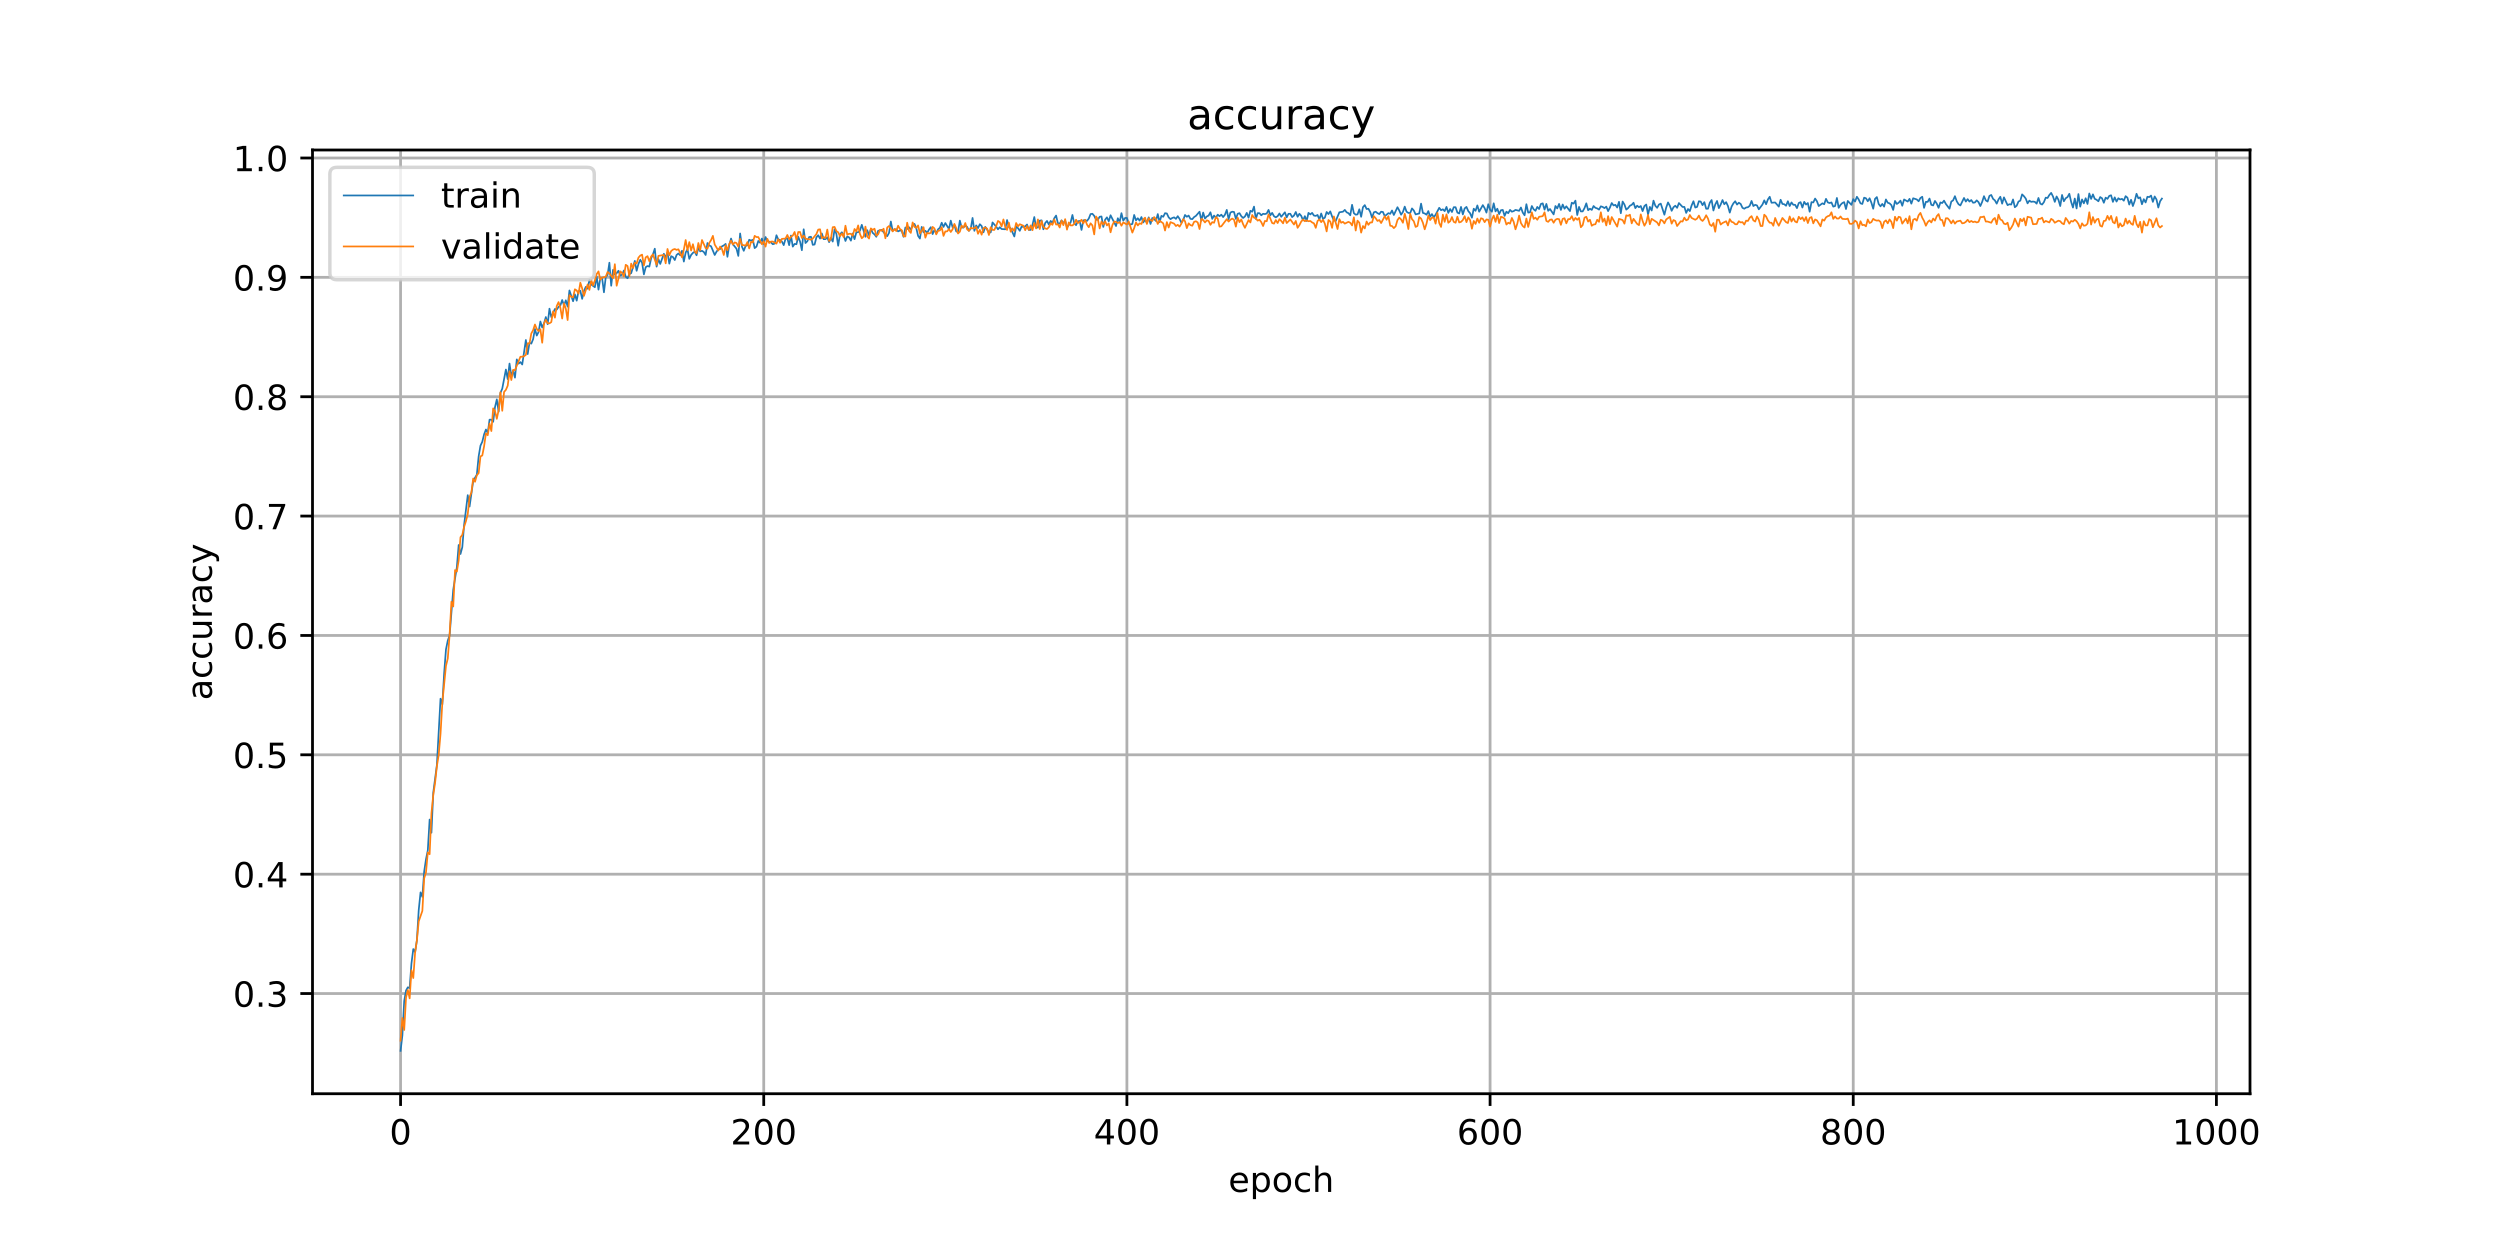 <?xml version="1.0" encoding="utf-8" standalone="no"?>
<!DOCTYPE svg PUBLIC "-//W3C//DTD SVG 1.1//EN"
  "http://www.w3.org/Graphics/SVG/1.1/DTD/svg11.dtd">
<!-- Created with matplotlib (https://matplotlib.org/) -->
<svg height="360pt" version="1.1" viewBox="0 0 720 360" width="720pt" xmlns="http://www.w3.org/2000/svg" xmlns:xlink="http://www.w3.org/1999/xlink">
 <defs>
  <style type="text/css">
*{stroke-linecap:butt;stroke-linejoin:round;}
  </style>
 </defs>
 <g id="figure_1">
  <g id="patch_1">
   <path d="M 0 360 
L 720 360 
L 720 0 
L 0 0 
z
" style="fill:#ffffff;"/>
  </g>
  <g id="axes_1">
   <g id="patch_2">
    <path d="M 90 315 
L 648 315 
L 648 43.2 
L 90 43.2 
z
" style="fill:#ffffff;"/>
   </g>
   <g id="matplotlib.axis_1">
    <g id="xtick_1">
     <g id="line2d_1">
      <path clip-path="url(#pfe21a93f1f)" d="M 115.364 315 
L 115.364 43.2 
" style="fill:none;stroke:#b0b0b0;stroke-linecap:square;stroke-width:0.8;"/>
     </g>
     <g id="line2d_2">
      <defs>
       <path d="M 0 0 
L 0 3.5 
" id="ma45d1a2132" style="stroke:#000000;stroke-width:0.8;"/>
      </defs>
      <g>
       <use style="stroke:#000000;stroke-width:0.8;" x="115.364" xlink:href="#ma45d1a2132" y="315"/>
      </g>
     </g>
     <g id="text_1">
      <!-- 0 -->
      <defs>
       <path d="M 31.781 66.406 
Q 24.172 66.406 20.328 58.906 
Q 16.5 51.422 16.5 36.375 
Q 16.5 21.391 20.328 13.891 
Q 24.172 6.391 31.781 6.391 
Q 39.453 6.391 43.281 13.891 
Q 47.125 21.391 47.125 36.375 
Q 47.125 51.422 43.281 58.906 
Q 39.453 66.406 31.781 66.406 
z
M 31.781 74.219 
Q 44.047 74.219 50.516 64.516 
Q 56.984 54.828 56.984 36.375 
Q 56.984 17.969 50.516 8.266 
Q 44.047 -1.422 31.781 -1.422 
Q 19.531 -1.422 13.062 8.266 
Q 6.594 17.969 6.594 36.375 
Q 6.594 54.828 13.062 64.516 
Q 19.531 74.219 31.781 74.219 
z
" id="DejaVuSans-48"/>
      </defs>
      <g transform="translate(112.182 329.598)scale(0.1 -0.1)">
       <use xlink:href="#DejaVuSans-48"/>
      </g>
     </g>
    </g>
    <g id="xtick_2">
     <g id="line2d_3">
      <path clip-path="url(#pfe21a93f1f)" d="M 219.956 315 
L 219.956 43.2 
" style="fill:none;stroke:#b0b0b0;stroke-linecap:square;stroke-width:0.8;"/>
     </g>
     <g id="line2d_4">
      <g>
       <use style="stroke:#000000;stroke-width:0.8;" x="219.956" xlink:href="#ma45d1a2132" y="315"/>
      </g>
     </g>
     <g id="text_2">
      <!-- 200 -->
      <defs>
       <path d="M 19.188 8.297 
L 53.609 8.297 
L 53.609 0 
L 7.328 0 
L 7.328 8.297 
Q 12.938 14.109 22.625 23.891 
Q 32.328 33.688 34.812 36.531 
Q 39.547 41.844 41.422 45.531 
Q 43.312 49.219 43.312 52.781 
Q 43.312 58.594 39.234 62.25 
Q 35.156 65.922 28.609 65.922 
Q 23.969 65.922 18.812 64.312 
Q 13.672 62.703 7.812 59.422 
L 7.812 69.391 
Q 13.766 71.781 18.938 73 
Q 24.125 74.219 28.422 74.219 
Q 39.75 74.219 46.484 68.547 
Q 53.219 62.891 53.219 53.422 
Q 53.219 48.922 51.531 44.891 
Q 49.859 40.875 45.406 35.406 
Q 44.188 33.984 37.641 27.219 
Q 31.109 20.453 19.188 8.297 
z
" id="DejaVuSans-50"/>
      </defs>
      <g transform="translate(210.412 329.598)scale(0.1 -0.1)">
       <use xlink:href="#DejaVuSans-50"/>
       <use x="63.623" xlink:href="#DejaVuSans-48"/>
       <use x="127.246" xlink:href="#DejaVuSans-48"/>
      </g>
     </g>
    </g>
    <g id="xtick_3">
     <g id="line2d_5">
      <path clip-path="url(#pfe21a93f1f)" d="M 324.548 315 
L 324.548 43.2 
" style="fill:none;stroke:#b0b0b0;stroke-linecap:square;stroke-width:0.8;"/>
     </g>
     <g id="line2d_6">
      <g>
       <use style="stroke:#000000;stroke-width:0.8;" x="324.548" xlink:href="#ma45d1a2132" y="315"/>
      </g>
     </g>
     <g id="text_3">
      <!-- 400 -->
      <defs>
       <path d="M 37.797 64.312 
L 12.891 25.391 
L 37.797 25.391 
z
M 35.203 72.906 
L 47.609 72.906 
L 47.609 25.391 
L 58.016 25.391 
L 58.016 17.188 
L 47.609 17.188 
L 47.609 0 
L 37.797 0 
L 37.797 17.188 
L 4.891 17.188 
L 4.891 26.703 
z
" id="DejaVuSans-52"/>
      </defs>
      <g transform="translate(315.005 329.598)scale(0.1 -0.1)">
       <use xlink:href="#DejaVuSans-52"/>
       <use x="63.623" xlink:href="#DejaVuSans-48"/>
       <use x="127.246" xlink:href="#DejaVuSans-48"/>
      </g>
     </g>
    </g>
    <g id="xtick_4">
     <g id="line2d_7">
      <path clip-path="url(#pfe21a93f1f)" d="M 429.141 315 
L 429.141 43.2 
" style="fill:none;stroke:#b0b0b0;stroke-linecap:square;stroke-width:0.8;"/>
     </g>
     <g id="line2d_8">
      <g>
       <use style="stroke:#000000;stroke-width:0.8;" x="429.141" xlink:href="#ma45d1a2132" y="315"/>
      </g>
     </g>
     <g id="text_4">
      <!-- 600 -->
      <defs>
       <path d="M 33.016 40.375 
Q 26.375 40.375 22.484 35.828 
Q 18.609 31.297 18.609 23.391 
Q 18.609 15.531 22.484 10.953 
Q 26.375 6.391 33.016 6.391 
Q 39.656 6.391 43.531 10.953 
Q 47.406 15.531 47.406 23.391 
Q 47.406 31.297 43.531 35.828 
Q 39.656 40.375 33.016 40.375 
z
M 52.594 71.297 
L 52.594 62.312 
Q 48.875 64.062 45.094 64.984 
Q 41.312 65.922 37.594 65.922 
Q 27.828 65.922 22.672 59.328 
Q 17.531 52.734 16.797 39.406 
Q 19.672 43.656 24.016 45.922 
Q 28.375 48.188 33.594 48.188 
Q 44.578 48.188 50.953 41.516 
Q 57.328 34.859 57.328 23.391 
Q 57.328 12.156 50.688 5.359 
Q 44.047 -1.422 33.016 -1.422 
Q 20.359 -1.422 13.672 8.266 
Q 6.984 17.969 6.984 36.375 
Q 6.984 53.656 15.188 63.938 
Q 23.391 74.219 37.203 74.219 
Q 40.922 74.219 44.703 73.484 
Q 48.484 72.75 52.594 71.297 
z
" id="DejaVuSans-54"/>
      </defs>
      <g transform="translate(419.597 329.598)scale(0.1 -0.1)">
       <use xlink:href="#DejaVuSans-54"/>
       <use x="63.623" xlink:href="#DejaVuSans-48"/>
       <use x="127.246" xlink:href="#DejaVuSans-48"/>
      </g>
     </g>
    </g>
    <g id="xtick_5">
     <g id="line2d_9">
      <path clip-path="url(#pfe21a93f1f)" d="M 533.733 315 
L 533.733 43.2 
" style="fill:none;stroke:#b0b0b0;stroke-linecap:square;stroke-width:0.8;"/>
     </g>
     <g id="line2d_10">
      <g>
       <use style="stroke:#000000;stroke-width:0.8;" x="533.733" xlink:href="#ma45d1a2132" y="315"/>
      </g>
     </g>
     <g id="text_5">
      <!-- 800 -->
      <defs>
       <path d="M 31.781 34.625 
Q 24.75 34.625 20.719 30.859 
Q 16.703 27.094 16.703 20.516 
Q 16.703 13.922 20.719 10.156 
Q 24.75 6.391 31.781 6.391 
Q 38.812 6.391 42.859 10.172 
Q 46.922 13.969 46.922 20.516 
Q 46.922 27.094 42.891 30.859 
Q 38.875 34.625 31.781 34.625 
z
M 21.922 38.812 
Q 15.578 40.375 12.031 44.719 
Q 8.5 49.078 8.5 55.328 
Q 8.5 64.062 14.719 69.141 
Q 20.953 74.219 31.781 74.219 
Q 42.672 74.219 48.875 69.141 
Q 55.078 64.062 55.078 55.328 
Q 55.078 49.078 51.531 44.719 
Q 48 40.375 41.703 38.812 
Q 48.828 37.156 52.797 32.312 
Q 56.781 27.484 56.781 20.516 
Q 56.781 9.906 50.312 4.234 
Q 43.844 -1.422 31.781 -1.422 
Q 19.734 -1.422 13.25 4.234 
Q 6.781 9.906 6.781 20.516 
Q 6.781 27.484 10.781 32.312 
Q 14.797 37.156 21.922 38.812 
z
M 18.312 54.391 
Q 18.312 48.734 21.844 45.562 
Q 25.391 42.391 31.781 42.391 
Q 38.141 42.391 41.719 45.562 
Q 45.312 48.734 45.312 54.391 
Q 45.312 60.062 41.719 63.234 
Q 38.141 66.406 31.781 66.406 
Q 25.391 66.406 21.844 63.234 
Q 18.312 60.062 18.312 54.391 
z
" id="DejaVuSans-56"/>
      </defs>
      <g transform="translate(524.189 329.598)scale(0.1 -0.1)">
       <use xlink:href="#DejaVuSans-56"/>
       <use x="63.623" xlink:href="#DejaVuSans-48"/>
       <use x="127.246" xlink:href="#DejaVuSans-48"/>
      </g>
     </g>
    </g>
    <g id="xtick_6">
     <g id="line2d_11">
      <path clip-path="url(#pfe21a93f1f)" d="M 638.325 315 
L 638.325 43.2 
" style="fill:none;stroke:#b0b0b0;stroke-linecap:square;stroke-width:0.8;"/>
     </g>
     <g id="line2d_12">
      <g>
       <use style="stroke:#000000;stroke-width:0.8;" x="638.325" xlink:href="#ma45d1a2132" y="315"/>
      </g>
     </g>
     <g id="text_6">
      <!-- 1000 -->
      <defs>
       <path d="M 12.406 8.297 
L 28.516 8.297 
L 28.516 63.922 
L 10.984 60.406 
L 10.984 69.391 
L 28.422 72.906 
L 38.281 72.906 
L 38.281 8.297 
L 54.391 8.297 
L 54.391 0 
L 12.406 0 
z
" id="DejaVuSans-49"/>
      </defs>
      <g transform="translate(625.6 329.598)scale(0.1 -0.1)">
       <use xlink:href="#DejaVuSans-49"/>
       <use x="63.623" xlink:href="#DejaVuSans-48"/>
       <use x="127.246" xlink:href="#DejaVuSans-48"/>
       <use x="190.869" xlink:href="#DejaVuSans-48"/>
      </g>
     </g>
    </g>
    <g id="text_7">
     <!-- epoch -->
     <defs>
      <path d="M 56.203 29.594 
L 56.203 25.203 
L 14.891 25.203 
Q 15.484 15.922 20.484 11.062 
Q 25.484 6.203 34.422 6.203 
Q 39.594 6.203 44.453 7.469 
Q 49.312 8.734 54.109 11.281 
L 54.109 2.781 
Q 49.266 0.734 44.188 -0.344 
Q 39.109 -1.422 33.891 -1.422 
Q 20.797 -1.422 13.156 6.188 
Q 5.516 13.812 5.516 26.812 
Q 5.516 40.234 12.766 48.109 
Q 20.016 56 32.328 56 
Q 43.359 56 49.781 48.891 
Q 56.203 41.797 56.203 29.594 
z
M 47.219 32.234 
Q 47.125 39.594 43.094 43.984 
Q 39.062 48.391 32.422 48.391 
Q 24.906 48.391 20.391 44.141 
Q 15.875 39.891 15.188 32.172 
z
" id="DejaVuSans-101"/>
      <path d="M 18.109 8.203 
L 18.109 -20.797 
L 9.078 -20.797 
L 9.078 54.688 
L 18.109 54.688 
L 18.109 46.391 
Q 20.953 51.266 25.266 53.625 
Q 29.594 56 35.594 56 
Q 45.562 56 51.781 48.094 
Q 58.016 40.188 58.016 27.297 
Q 58.016 14.406 51.781 6.484 
Q 45.562 -1.422 35.594 -1.422 
Q 29.594 -1.422 25.266 0.953 
Q 20.953 3.328 18.109 8.203 
z
M 48.688 27.297 
Q 48.688 37.203 44.609 42.844 
Q 40.531 48.484 33.406 48.484 
Q 26.266 48.484 22.188 42.844 
Q 18.109 37.203 18.109 27.297 
Q 18.109 17.391 22.188 11.75 
Q 26.266 6.109 33.406 6.109 
Q 40.531 6.109 44.609 11.75 
Q 48.688 17.391 48.688 27.297 
z
" id="DejaVuSans-112"/>
      <path d="M 30.609 48.391 
Q 23.391 48.391 19.188 42.75 
Q 14.984 37.109 14.984 27.297 
Q 14.984 17.484 19.156 11.844 
Q 23.344 6.203 30.609 6.203 
Q 37.797 6.203 41.984 11.859 
Q 46.188 17.531 46.188 27.297 
Q 46.188 37.016 41.984 42.703 
Q 37.797 48.391 30.609 48.391 
z
M 30.609 56 
Q 42.328 56 49.016 48.375 
Q 55.719 40.766 55.719 27.297 
Q 55.719 13.875 49.016 6.219 
Q 42.328 -1.422 30.609 -1.422 
Q 18.844 -1.422 12.172 6.219 
Q 5.516 13.875 5.516 27.297 
Q 5.516 40.766 12.172 48.375 
Q 18.844 56 30.609 56 
z
" id="DejaVuSans-111"/>
      <path d="M 48.781 52.594 
L 48.781 44.188 
Q 44.969 46.297 41.141 47.344 
Q 37.312 48.391 33.406 48.391 
Q 24.656 48.391 19.812 42.844 
Q 14.984 37.312 14.984 27.297 
Q 14.984 17.281 19.812 11.734 
Q 24.656 6.203 33.406 6.203 
Q 37.312 6.203 41.141 7.25 
Q 44.969 8.297 48.781 10.406 
L 48.781 2.094 
Q 45.016 0.344 40.984 -0.531 
Q 36.969 -1.422 32.422 -1.422 
Q 20.062 -1.422 12.781 6.344 
Q 5.516 14.109 5.516 27.297 
Q 5.516 40.672 12.859 48.328 
Q 20.219 56 33.016 56 
Q 37.156 56 41.109 55.141 
Q 45.062 54.297 48.781 52.594 
z
" id="DejaVuSans-99"/>
      <path d="M 54.891 33.016 
L 54.891 0 
L 45.906 0 
L 45.906 32.719 
Q 45.906 40.484 42.875 44.328 
Q 39.844 48.188 33.797 48.188 
Q 26.516 48.188 22.312 43.547 
Q 18.109 38.922 18.109 30.906 
L 18.109 0 
L 9.078 0 
L 9.078 75.984 
L 18.109 75.984 
L 18.109 46.188 
Q 21.344 51.125 25.703 53.562 
Q 30.078 56 35.797 56 
Q 45.219 56 50.047 50.172 
Q 54.891 44.344 54.891 33.016 
z
" id="DejaVuSans-104"/>
     </defs>
     <g transform="translate(353.772 343.277)scale(0.1 -0.1)">
      <use xlink:href="#DejaVuSans-101"/>
      <use x="61.523" xlink:href="#DejaVuSans-112"/>
      <use x="125" xlink:href="#DejaVuSans-111"/>
      <use x="186.182" xlink:href="#DejaVuSans-99"/>
      <use x="241.162" xlink:href="#DejaVuSans-104"/>
     </g>
    </g>
   </g>
   <g id="matplotlib.axis_2">
    <g id="ytick_1">
     <g id="line2d_13">
      <path clip-path="url(#pfe21a93f1f)" d="M 90 286.144 
L 648 286.144 
" style="fill:none;stroke:#b0b0b0;stroke-linecap:square;stroke-width:0.8;"/>
     </g>
     <g id="line2d_14">
      <defs>
       <path d="M 0 0 
L -3.5 0 
" id="m99cbe21071" style="stroke:#000000;stroke-width:0.8;"/>
      </defs>
      <g>
       <use style="stroke:#000000;stroke-width:0.8;" x="90" xlink:href="#m99cbe21071" y="286.144"/>
      </g>
     </g>
     <g id="text_8">
      <!-- 0.3 -->
      <defs>
       <path d="M 10.688 12.406 
L 21 12.406 
L 21 0 
L 10.688 0 
z
" id="DejaVuSans-46"/>
       <path d="M 40.578 39.312 
Q 47.656 37.797 51.625 33 
Q 55.609 28.219 55.609 21.188 
Q 55.609 10.406 48.188 4.484 
Q 40.766 -1.422 27.094 -1.422 
Q 22.516 -1.422 17.656 -0.516 
Q 12.797 0.391 7.625 2.203 
L 7.625 11.719 
Q 11.719 9.328 16.594 8.109 
Q 21.484 6.891 26.812 6.891 
Q 36.078 6.891 40.938 10.547 
Q 45.797 14.203 45.797 21.188 
Q 45.797 27.641 41.281 31.266 
Q 36.766 34.906 28.719 34.906 
L 20.219 34.906 
L 20.219 43.016 
L 29.109 43.016 
Q 36.375 43.016 40.234 45.922 
Q 44.094 48.828 44.094 54.297 
Q 44.094 59.906 40.109 62.906 
Q 36.141 65.922 28.719 65.922 
Q 24.656 65.922 20.016 65.031 
Q 15.375 64.156 9.812 62.312 
L 9.812 71.094 
Q 15.438 72.656 20.344 73.438 
Q 25.25 74.219 29.594 74.219 
Q 40.828 74.219 47.359 69.109 
Q 53.906 64.016 53.906 55.328 
Q 53.906 49.266 50.438 45.094 
Q 46.969 40.922 40.578 39.312 
z
" id="DejaVuSans-51"/>
      </defs>
      <g transform="translate(67.097 289.943)scale(0.1 -0.1)">
       <use xlink:href="#DejaVuSans-48"/>
       <use x="63.623" xlink:href="#DejaVuSans-46"/>
       <use x="95.41" xlink:href="#DejaVuSans-51"/>
      </g>
     </g>
    </g>
    <g id="ytick_2">
     <g id="line2d_15">
      <path clip-path="url(#pfe21a93f1f)" d="M 90 251.766 
L 648 251.766 
" style="fill:none;stroke:#b0b0b0;stroke-linecap:square;stroke-width:0.8;"/>
     </g>
     <g id="line2d_16">
      <g>
       <use style="stroke:#000000;stroke-width:0.8;" x="90" xlink:href="#m99cbe21071" y="251.766"/>
      </g>
     </g>
     <g id="text_9">
      <!-- 0.4 -->
      <g transform="translate(67.097 255.565)scale(0.1 -0.1)">
       <use xlink:href="#DejaVuSans-48"/>
       <use x="63.623" xlink:href="#DejaVuSans-46"/>
       <use x="95.41" xlink:href="#DejaVuSans-52"/>
      </g>
     </g>
    </g>
    <g id="ytick_3">
     <g id="line2d_17">
      <path clip-path="url(#pfe21a93f1f)" d="M 90 217.388 
L 648 217.388 
" style="fill:none;stroke:#b0b0b0;stroke-linecap:square;stroke-width:0.8;"/>
     </g>
     <g id="line2d_18">
      <g>
       <use style="stroke:#000000;stroke-width:0.8;" x="90" xlink:href="#m99cbe21071" y="217.388"/>
      </g>
     </g>
     <g id="text_10">
      <!-- 0.5 -->
      <defs>
       <path d="M 10.797 72.906 
L 49.516 72.906 
L 49.516 64.594 
L 19.828 64.594 
L 19.828 46.734 
Q 21.969 47.469 24.109 47.828 
Q 26.266 48.188 28.422 48.188 
Q 40.625 48.188 47.75 41.5 
Q 54.891 34.812 54.891 23.391 
Q 54.891 11.625 47.562 5.094 
Q 40.234 -1.422 26.906 -1.422 
Q 22.312 -1.422 17.547 -0.641 
Q 12.797 0.141 7.719 1.703 
L 7.719 11.625 
Q 12.109 9.234 16.797 8.062 
Q 21.484 6.891 26.703 6.891 
Q 35.156 6.891 40.078 11.328 
Q 45.016 15.766 45.016 23.391 
Q 45.016 31 40.078 35.438 
Q 35.156 39.891 26.703 39.891 
Q 22.75 39.891 18.812 39.016 
Q 14.891 38.141 10.797 36.281 
z
" id="DejaVuSans-53"/>
      </defs>
      <g transform="translate(67.097 221.188)scale(0.1 -0.1)">
       <use xlink:href="#DejaVuSans-48"/>
       <use x="63.623" xlink:href="#DejaVuSans-46"/>
       <use x="95.41" xlink:href="#DejaVuSans-53"/>
      </g>
     </g>
    </g>
    <g id="ytick_4">
     <g id="line2d_19">
      <path clip-path="url(#pfe21a93f1f)" d="M 90 183.01 
L 648 183.01 
" style="fill:none;stroke:#b0b0b0;stroke-linecap:square;stroke-width:0.8;"/>
     </g>
     <g id="line2d_20">
      <g>
       <use style="stroke:#000000;stroke-width:0.8;" x="90" xlink:href="#m99cbe21071" y="183.01"/>
      </g>
     </g>
     <g id="text_11">
      <!-- 0.6 -->
      <g transform="translate(67.097 186.81)scale(0.1 -0.1)">
       <use xlink:href="#DejaVuSans-48"/>
       <use x="63.623" xlink:href="#DejaVuSans-46"/>
       <use x="95.41" xlink:href="#DejaVuSans-54"/>
      </g>
     </g>
    </g>
    <g id="ytick_5">
     <g id="line2d_21">
      <path clip-path="url(#pfe21a93f1f)" d="M 90 148.633 
L 648 148.633 
" style="fill:none;stroke:#b0b0b0;stroke-linecap:square;stroke-width:0.8;"/>
     </g>
     <g id="line2d_22">
      <g>
       <use style="stroke:#000000;stroke-width:0.8;" x="90" xlink:href="#m99cbe21071" y="148.633"/>
      </g>
     </g>
     <g id="text_12">
      <!-- 0.7 -->
      <defs>
       <path d="M 8.203 72.906 
L 55.078 72.906 
L 55.078 68.703 
L 28.609 0 
L 18.312 0 
L 43.219 64.594 
L 8.203 64.594 
z
" id="DejaVuSans-55"/>
      </defs>
      <g transform="translate(67.097 152.432)scale(0.1 -0.1)">
       <use xlink:href="#DejaVuSans-48"/>
       <use x="63.623" xlink:href="#DejaVuSans-46"/>
       <use x="95.41" xlink:href="#DejaVuSans-55"/>
      </g>
     </g>
    </g>
    <g id="ytick_6">
     <g id="line2d_23">
      <path clip-path="url(#pfe21a93f1f)" d="M 90 114.255 
L 648 114.255 
" style="fill:none;stroke:#b0b0b0;stroke-linecap:square;stroke-width:0.8;"/>
     </g>
     <g id="line2d_24">
      <g>
       <use style="stroke:#000000;stroke-width:0.8;" x="90" xlink:href="#m99cbe21071" y="114.255"/>
      </g>
     </g>
     <g id="text_13">
      <!-- 0.8 -->
      <g transform="translate(67.097 118.054)scale(0.1 -0.1)">
       <use xlink:href="#DejaVuSans-48"/>
       <use x="63.623" xlink:href="#DejaVuSans-46"/>
       <use x="95.41" xlink:href="#DejaVuSans-56"/>
      </g>
     </g>
    </g>
    <g id="ytick_7">
     <g id="line2d_25">
      <path clip-path="url(#pfe21a93f1f)" d="M 90 79.877 
L 648 79.877 
" style="fill:none;stroke:#b0b0b0;stroke-linecap:square;stroke-width:0.8;"/>
     </g>
     <g id="line2d_26">
      <g>
       <use style="stroke:#000000;stroke-width:0.8;" x="90" xlink:href="#m99cbe21071" y="79.877"/>
      </g>
     </g>
     <g id="text_14">
      <!-- 0.9 -->
      <defs>
       <path d="M 10.984 1.516 
L 10.984 10.5 
Q 14.703 8.734 18.5 7.812 
Q 22.312 6.891 25.984 6.891 
Q 35.75 6.891 40.891 13.453 
Q 46.047 20.016 46.781 33.406 
Q 43.953 29.203 39.594 26.953 
Q 35.25 24.703 29.984 24.703 
Q 19.047 24.703 12.672 31.312 
Q 6.297 37.938 6.297 49.422 
Q 6.297 60.641 12.938 67.422 
Q 19.578 74.219 30.609 74.219 
Q 43.266 74.219 49.922 64.516 
Q 56.594 54.828 56.594 36.375 
Q 56.594 19.141 48.406 8.859 
Q 40.234 -1.422 26.422 -1.422 
Q 22.703 -1.422 18.891 -0.688 
Q 15.094 0.047 10.984 1.516 
z
M 30.609 32.422 
Q 37.25 32.422 41.125 36.953 
Q 45.016 41.5 45.016 49.422 
Q 45.016 57.281 41.125 61.844 
Q 37.25 66.406 30.609 66.406 
Q 23.969 66.406 20.094 61.844 
Q 16.219 57.281 16.219 49.422 
Q 16.219 41.5 20.094 36.953 
Q 23.969 32.422 30.609 32.422 
z
" id="DejaVuSans-57"/>
      </defs>
      <g transform="translate(67.097 83.676)scale(0.1 -0.1)">
       <use xlink:href="#DejaVuSans-48"/>
       <use x="63.623" xlink:href="#DejaVuSans-46"/>
       <use x="95.41" xlink:href="#DejaVuSans-57"/>
      </g>
     </g>
    </g>
    <g id="ytick_8">
     <g id="line2d_27">
      <path clip-path="url(#pfe21a93f1f)" d="M 90 45.499 
L 648 45.499 
" style="fill:none;stroke:#b0b0b0;stroke-linecap:square;stroke-width:0.8;"/>
     </g>
     <g id="line2d_28">
      <g>
       <use style="stroke:#000000;stroke-width:0.8;" x="90" xlink:href="#m99cbe21071" y="45.499"/>
      </g>
     </g>
     <g id="text_15">
      <!-- 1.0 -->
      <g transform="translate(67.097 49.298)scale(0.1 -0.1)">
       <use xlink:href="#DejaVuSans-49"/>
       <use x="63.623" xlink:href="#DejaVuSans-46"/>
       <use x="95.41" xlink:href="#DejaVuSans-48"/>
      </g>
     </g>
    </g>
    <g id="text_16">
     <!-- accuracy -->
     <defs>
      <path d="M 34.281 27.484 
Q 23.391 27.484 19.188 25 
Q 14.984 22.516 14.984 16.5 
Q 14.984 11.719 18.141 8.906 
Q 21.297 6.109 26.703 6.109 
Q 34.188 6.109 38.703 11.406 
Q 43.219 16.703 43.219 25.484 
L 43.219 27.484 
z
M 52.203 31.203 
L 52.203 0 
L 43.219 0 
L 43.219 8.297 
Q 40.141 3.328 35.547 0.953 
Q 30.953 -1.422 24.312 -1.422 
Q 15.922 -1.422 10.953 3.297 
Q 6 8.016 6 15.922 
Q 6 25.141 12.172 29.828 
Q 18.359 34.516 30.609 34.516 
L 43.219 34.516 
L 43.219 35.406 
Q 43.219 41.609 39.141 45 
Q 35.062 48.391 27.688 48.391 
Q 23 48.391 18.547 47.266 
Q 14.109 46.141 10.016 43.891 
L 10.016 52.203 
Q 14.938 54.109 19.578 55.047 
Q 24.219 56 28.609 56 
Q 40.484 56 46.344 49.844 
Q 52.203 43.703 52.203 31.203 
z
" id="DejaVuSans-97"/>
      <path d="M 8.5 21.578 
L 8.5 54.688 
L 17.484 54.688 
L 17.484 21.922 
Q 17.484 14.156 20.5 10.266 
Q 23.531 6.391 29.594 6.391 
Q 36.859 6.391 41.078 11.031 
Q 45.312 15.672 45.312 23.688 
L 45.312 54.688 
L 54.297 54.688 
L 54.297 0 
L 45.312 0 
L 45.312 8.406 
Q 42.047 3.422 37.719 1 
Q 33.406 -1.422 27.688 -1.422 
Q 18.266 -1.422 13.375 4.438 
Q 8.5 10.297 8.5 21.578 
z
M 31.109 56 
z
" id="DejaVuSans-117"/>
      <path d="M 41.109 46.297 
Q 39.594 47.172 37.812 47.578 
Q 36.031 48 33.891 48 
Q 26.266 48 22.188 43.047 
Q 18.109 38.094 18.109 28.812 
L 18.109 0 
L 9.078 0 
L 9.078 54.688 
L 18.109 54.688 
L 18.109 46.188 
Q 20.953 51.172 25.484 53.578 
Q 30.031 56 36.531 56 
Q 37.453 56 38.578 55.875 
Q 39.703 55.766 41.062 55.516 
z
" id="DejaVuSans-114"/>
      <path d="M 32.172 -5.078 
Q 28.375 -14.844 24.75 -17.812 
Q 21.141 -20.797 15.094 -20.797 
L 7.906 -20.797 
L 7.906 -13.281 
L 13.188 -13.281 
Q 16.891 -13.281 18.938 -11.516 
Q 21 -9.766 23.484 -3.219 
L 25.094 0.875 
L 2.984 54.688 
L 12.5 54.688 
L 29.594 11.922 
L 46.688 54.688 
L 56.203 54.688 
z
" id="DejaVuSans-121"/>
     </defs>
     <g transform="translate(61.017 201.659)rotate(-90)scale(0.1 -0.1)">
      <use xlink:href="#DejaVuSans-97"/>
      <use x="61.279" xlink:href="#DejaVuSans-99"/>
      <use x="116.26" xlink:href="#DejaVuSans-99"/>
      <use x="171.24" xlink:href="#DejaVuSans-117"/>
      <use x="234.619" xlink:href="#DejaVuSans-114"/>
      <use x="275.732" xlink:href="#DejaVuSans-97"/>
      <use x="337.012" xlink:href="#DejaVuSans-99"/>
      <use x="391.992" xlink:href="#DejaVuSans-121"/>
     </g>
    </g>
   </g>
   <g id="line2d_29">
    <path clip-path="url(#pfe21a93f1f)" d="M 115.364 302.645 
L 115.887 298.176 
L 116.41 288.293 
L 116.933 285.285 
L 117.455 284.339 
L 117.978 284.597 
L 118.501 277.464 
L 119.024 273.338 
L 119.547 274.198 
L 120.07 270.76 
L 120.593 262.08 
L 121.116 257.009 
L 121.639 258.298 
L 122.162 250.993 
L 122.685 247.469 
L 123.208 244.891 
L 123.731 236.038 
L 124.254 239.82 
L 124.777 228.303 
L 125.823 220.31 
L 126.869 201.231 
L 127.392 202.864 
L 127.915 193.925 
L 128.438 187.05 
L 128.961 184.472 
L 129.484 183.01 
L 130.53 169.861 
L 131.575 163.329 
L 132.098 156.969 
L 132.621 159.548 
L 133.144 157.571 
L 133.667 151.125 
L 134.713 142.616 
L 135.236 145.882 
L 136.282 138.491 
L 137.328 136.686 
L 137.851 131.444 
L 138.374 128.35 
L 138.897 127.232 
L 139.42 125.084 
L 139.943 123.709 
L 140.466 124.74 
L 140.989 120.872 
L 141.512 120.872 
L 142.035 121.474 
L 142.558 117.263 
L 143.081 115.028 
L 143.604 118.552 
L 144.127 113.137 
L 144.649 111.934 
L 145.695 106.434 
L 146.218 109.184 
L 146.741 104.715 
L 147.264 108.325 
L 147.787 106.778 
L 148.31 108.754 
L 148.833 103.512 
L 149.356 104.715 
L 149.879 104.285 
L 150.402 104.973 
L 151.448 97.925 
L 151.971 101.965 
L 152.494 98.699 
L 153.017 98.957 
L 153.54 97.667 
L 154.063 94.745 
L 154.586 96.636 
L 155.109 95.605 
L 155.632 92.597 
L 156.155 94.316 
L 156.678 93.112 
L 157.201 91.308 
L 157.724 93.37 
L 158.246 88.901 
L 158.769 91.308 
L 159.815 88.987 
L 160.338 89.159 
L 160.861 88.385 
L 161.384 87.956 
L 161.907 86.409 
L 162.43 87.956 
L 162.953 86.495 
L 163.476 88.299 
L 163.999 83.658 
L 165.045 86.752 
L 165.568 84.776 
L 166.091 86.581 
L 166.614 83.83 
L 167.137 83.744 
L 167.66 86.065 
L 168.183 83.83 
L 168.706 82.627 
L 169.229 83.143 
L 169.752 80.564 
L 170.275 81.94 
L 171.321 82.713 
L 171.843 79.619 
L 172.366 83.401 
L 172.889 80.135 
L 173.412 80.135 
L 173.935 84.174 
L 174.458 79.791 
L 174.981 79.189 
L 175.504 75.666 
L 176.027 82.283 
L 176.55 77.728 
L 177.073 79.103 
L 177.596 78.674 
L 178.119 77.986 
L 178.642 79.361 
L 179.165 79.103 
L 179.688 77.9 
L 180.211 79.705 
L 180.734 80.135 
L 181.257 78.931 
L 181.78 78.674 
L 182.826 75.15 
L 183.349 77.986 
L 183.872 76.009 
L 184.395 74.806 
L 184.918 75.666 
L 185.44 79.017 
L 185.963 76.955 
L 186.486 76.611 
L 187.009 76.783 
L 187.532 74.376 
L 188.055 73.259 
L 188.578 71.626 
L 189.101 76.783 
L 189.624 74.634 
L 190.147 76.009 
L 191.193 73.087 
L 191.716 74.119 
L 192.239 72.743 
L 192.762 75.923 
L 193.285 73.775 
L 193.808 74.033 
L 194.331 74.892 
L 194.854 73.431 
L 195.377 73.001 
L 195.9 73.517 
L 196.423 72.228 
L 196.946 75.322 
L 197.469 72.743 
L 197.992 71.798 
L 198.515 74.548 
L 199.037 73.431 
L 199.56 72.829 
L 200.083 72.486 
L 200.606 73.517 
L 201.129 71.282 
L 201.652 72.4 
L 202.175 72.228 
L 202.698 72.572 
L 203.221 73.431 
L 203.744 69.993 
L 204.267 70.681 
L 204.79 70.939 
L 205.836 73.431 
L 206.359 72.486 
L 206.882 71.798 
L 207.405 71.712 
L 207.928 70.939 
L 208.451 70.681 
L 208.974 70.251 
L 209.497 73.947 
L 210.02 70.595 
L 210.543 68.704 
L 211.066 70.337 
L 212.112 71.626 
L 212.634 73.689 
L 213.157 67.243 
L 213.68 71.025 
L 214.203 72.228 
L 214.726 70.853 
L 215.249 70.595 
L 215.772 69.048 
L 216.295 69.306 
L 216.818 69.048 
L 217.341 71.454 
L 217.864 71.025 
L 218.387 69.392 
L 218.91 69.907 
L 219.433 68.704 
L 219.956 70.251 
L 220.479 68.274 
L 221.002 69.392 
L 222.048 69.821 
L 222.571 70.337 
L 223.094 70.165 
L 223.617 67.759 
L 224.14 68.962 
L 224.663 69.134 
L 225.186 69.564 
L 225.709 70.595 
L 226.231 68.79 
L 226.754 68.618 
L 227.277 70.595 
L 227.8 67.845 
L 228.323 71.025 
L 228.846 70.251 
L 229.369 70.337 
L 229.892 68.188 
L 230.415 69.564 
L 230.938 72.056 
L 231.461 66.04 
L 231.984 69.993 
L 232.507 69.478 
L 233.03 68.274 
L 233.553 68.188 
L 234.076 70.509 
L 234.599 70.423 
L 235.122 68.36 
L 235.645 67.759 
L 236.168 68.704 
L 236.691 67.243 
L 237.214 68.876 
L 237.737 68.876 
L 238.26 68.36 
L 238.783 69.735 
L 239.306 68.532 
L 239.828 69.564 
L 240.351 66.04 
L 240.874 67.329 
L 241.397 70.767 
L 241.92 67.501 
L 242.443 66.899 
L 242.966 67.673 
L 243.489 69.392 
L 244.012 68.102 
L 244.535 68.36 
L 245.058 69.306 
L 245.581 67.243 
L 246.104 68.876 
L 246.627 66.899 
L 247.15 66.899 
L 247.673 66.384 
L 248.196 64.751 
L 249.242 68.188 
L 249.765 66.298 
L 250.288 67.759 
L 250.811 65.954 
L 251.334 67.071 
L 251.857 67.501 
L 252.38 68.188 
L 252.903 66.47 
L 253.948 66.212 
L 254.994 67.501 
L 255.517 68.017 
L 256.04 67.071 
L 256.563 63.805 
L 257.086 66.47 
L 257.609 66.04 
L 258.132 66.04 
L 258.655 66.641 
L 259.178 66.384 
L 259.701 66.47 
L 260.224 68.188 
L 260.747 65.524 
L 261.27 65.954 
L 261.793 65.438 
L 262.316 66.126 
L 262.839 65.008 
L 263.362 64.493 
L 263.885 65.696 
L 264.408 67.931 
L 264.931 68.704 
L 265.454 65.352 
L 265.977 66.899 
L 266.5 66.47 
L 267.022 67.071 
L 267.545 66.126 
L 268.068 65.438 
L 268.591 67.415 
L 269.114 66.212 
L 269.637 67.157 
L 270.16 66.04 
L 270.683 65.61 
L 271.206 64.149 
L 271.729 65.352 
L 272.252 64.235 
L 273.298 65.954 
L 273.821 63.547 
L 274.344 65.438 
L 274.867 64.837 
L 275.39 66.641 
L 275.913 66.813 
L 276.436 63.547 
L 276.959 65.524 
L 277.482 65.524 
L 278.005 64.923 
L 278.528 65.352 
L 279.051 66.47 
L 279.574 65.868 
L 280.097 62.774 
L 280.619 66.47 
L 281.142 64.923 
L 281.665 65.696 
L 282.188 64.579 
L 282.711 65.094 
L 283.234 66.899 
L 283.757 65.352 
L 284.28 66.04 
L 284.803 67.071 
L 285.326 66.899 
L 285.849 64.063 
L 286.895 65.266 
L 287.418 66.04 
L 287.941 65.438 
L 288.464 65.954 
L 289.51 66.04 
L 290.033 63.376 
L 290.556 65.352 
L 291.079 65.782 
L 292.125 68.102 
L 292.648 65.266 
L 293.171 65.696 
L 293.694 66.47 
L 294.216 65.266 
L 294.739 65.352 
L 295.262 65.18 
L 295.785 64.665 
L 296.308 66.212 
L 296.831 66.212 
L 297.354 64.751 
L 297.877 62.516 
L 298.4 65.524 
L 298.923 65.524 
L 299.446 63.547 
L 299.969 63.461 
L 300.492 66.04 
L 301.015 64.235 
L 301.538 63.633 
L 302.061 64.665 
L 302.584 63.633 
L 303.107 64.149 
L 303.63 62.86 
L 304.153 62.086 
L 304.676 64.321 
L 305.199 64.407 
L 305.722 63.461 
L 306.245 64.321 
L 306.768 63.547 
L 307.291 65.524 
L 308.336 64.063 
L 308.859 61.914 
L 309.382 64.321 
L 309.905 64.837 
L 310.428 63.719 
L 310.951 63.633 
L 311.474 66.212 
L 311.997 63.461 
L 312.52 63.376 
L 313.043 63.633 
L 313.566 62.946 
L 314.089 61.657 
L 314.612 61.571 
L 315.135 62.172 
L 315.658 63.29 
L 316.181 63.29 
L 316.704 62.43 
L 317.227 62.344 
L 317.75 65.352 
L 318.273 63.29 
L 318.796 62.602 
L 319.319 63.719 
L 319.842 62 
L 321.41 65.094 
L 321.933 62.86 
L 322.456 63.977 
L 322.979 61.399 
L 323.502 63.547 
L 324.025 62.774 
L 324.548 62.774 
L 325.071 64.407 
L 325.594 64.665 
L 326.117 64.493 
L 326.64 61.914 
L 327.163 63.461 
L 327.686 62.86 
L 328.209 63.547 
L 328.732 62.516 
L 329.255 64.063 
L 329.778 63.29 
L 330.301 64.149 
L 330.824 62.602 
L 331.347 64.493 
L 331.87 62.774 
L 332.393 63.118 
L 332.916 63.633 
L 333.439 61.657 
L 333.962 63.977 
L 334.485 62.172 
L 335.007 62.43 
L 335.53 61.399 
L 336.053 61.485 
L 336.576 62.602 
L 337.099 63.118 
L 337.622 62.774 
L 338.145 62.602 
L 338.668 63.032 
L 339.191 62.258 
L 339.714 63.032 
L 340.237 64.149 
L 340.76 63.376 
L 341.283 61.914 
L 341.806 62.43 
L 342.329 62.086 
L 342.852 63.032 
L 343.375 63.118 
L 343.898 62.516 
L 344.421 62.172 
L 345.467 60.969 
L 345.99 63.547 
L 346.513 61.227 
L 347.036 62.946 
L 347.559 62.344 
L 348.082 62.086 
L 348.604 61.141 
L 349.127 63.032 
L 349.65 62.086 
L 350.173 62.688 
L 350.696 61.829 
L 351.219 62.258 
L 351.742 61.829 
L 352.265 62.516 
L 352.788 61.829 
L 353.311 60.453 
L 353.834 63.118 
L 354.357 61.227 
L 354.88 60.969 
L 355.403 61.055 
L 355.926 63.032 
L 356.449 61.571 
L 356.972 61.399 
L 357.495 62.258 
L 358.018 62.774 
L 358.541 62.344 
L 359.064 61.313 
L 359.587 62.688 
L 360.11 60.711 
L 360.633 60.969 
L 361.156 59.508 
L 361.679 63.032 
L 362.202 61.399 
L 362.724 61.399 
L 363.247 62 
L 363.77 61.571 
L 364.293 61.657 
L 364.816 61.485 
L 365.339 60.453 
L 365.862 62 
L 366.385 61.313 
L 366.908 62.258 
L 367.431 62.602 
L 367.954 62.258 
L 368.477 61.485 
L 369 62.43 
L 370.046 61.141 
L 370.569 62.602 
L 371.092 61.571 
L 371.615 61.571 
L 372.138 62.516 
L 372.661 62.086 
L 373.184 61.055 
L 373.707 62.43 
L 374.23 61.571 
L 374.753 62.172 
L 375.276 63.461 
L 375.798 62.258 
L 376.321 63.633 
L 376.844 61.313 
L 377.367 61.743 
L 377.89 61.313 
L 378.413 62.086 
L 378.936 62.172 
L 379.459 61.914 
L 379.982 63.204 
L 380.505 61.485 
L 381.028 63.032 
L 381.551 62.688 
L 382.074 61.055 
L 382.597 61.657 
L 383.12 60.883 
L 383.643 62.344 
L 384.166 63.461 
L 384.689 63.633 
L 385.735 61.141 
L 386.781 60.969 
L 387.304 60.453 
L 387.827 61.141 
L 388.35 61.399 
L 388.873 62 
L 389.396 58.992 
L 389.918 61.399 
L 390.441 61.829 
L 390.964 61.743 
L 391.487 60.282 
L 392.01 62.43 
L 392.533 59.68 
L 393.056 59.078 
L 393.579 60.196 
L 394.102 60.11 
L 394.625 61.055 
L 395.148 62.688 
L 395.671 61.141 
L 396.194 60.969 
L 396.717 61.399 
L 397.24 61.657 
L 397.763 60.969 
L 398.286 61.055 
L 398.809 62.258 
L 399.855 61.399 
L 400.378 61.571 
L 400.901 60.625 
L 401.424 61.914 
L 402.47 59.68 
L 402.993 60.625 
L 403.515 61.829 
L 404.038 61.055 
L 404.561 59.508 
L 405.084 60.969 
L 405.607 61.313 
L 406.13 61.399 
L 406.653 60.024 
L 407.176 60.625 
L 407.699 61.743 
L 408.745 61.485 
L 409.268 58.649 
L 409.791 61.313 
L 410.314 61.485 
L 410.837 61.829 
L 411.36 60.797 
L 411.883 62.43 
L 412.406 61.657 
L 412.929 62.602 
L 413.452 61.829 
L 414.498 59.852 
L 415.021 60.539 
L 415.544 60.282 
L 416.067 60.797 
L 416.59 59.594 
L 417.112 61.313 
L 417.635 60.196 
L 418.158 61.055 
L 418.681 59.68 
L 419.204 59.68 
L 419.727 61.227 
L 420.25 61.485 
L 420.773 59.594 
L 421.296 61.743 
L 421.819 60.024 
L 422.342 59.594 
L 422.865 60.797 
L 423.388 61.399 
L 423.911 62.688 
L 424.434 60.11 
L 424.957 60.711 
L 425.48 59.164 
L 426.003 60.969 
L 427.049 59.078 
L 427.572 59.938 
L 428.095 61.227 
L 428.618 58.82 
L 429.141 60.367 
L 429.664 60.969 
L 430.187 58.563 
L 430.709 60.883 
L 431.232 60.11 
L 431.755 61.657 
L 432.278 60.539 
L 432.801 60.453 
L 433.324 62.172 
L 433.847 60.969 
L 434.37 61.399 
L 434.893 60.453 
L 435.416 60.969 
L 435.939 60.797 
L 436.462 60.453 
L 437.508 60.711 
L 438.031 59.766 
L 438.554 61.227 
L 439.077 62 
L 439.6 58.82 
L 440.123 61.227 
L 440.646 61.141 
L 441.169 59.336 
L 441.692 60.282 
L 442.215 60.711 
L 442.738 59.594 
L 443.261 60.196 
L 443.784 58.734 
L 444.306 58.563 
L 444.829 60.367 
L 445.352 58.734 
L 445.875 60.711 
L 446.398 60.196 
L 447.444 61.743 
L 447.967 59.336 
L 448.49 60.024 
L 449.013 58.734 
L 449.536 60.453 
L 450.059 58.906 
L 450.582 60.11 
L 451.105 59.422 
L 452.151 60.797 
L 452.674 58.391 
L 453.197 58.649 
L 453.72 57.789 
L 454.243 61.914 
L 454.766 59.594 
L 455.289 60.883 
L 455.812 60.883 
L 456.335 59.938 
L 456.858 58.563 
L 457.381 60.539 
L 457.903 60.11 
L 458.426 60.453 
L 458.949 59.336 
L 459.472 59.852 
L 459.995 60.024 
L 460.518 60.367 
L 461.041 59.422 
L 461.564 59.594 
L 462.087 59.938 
L 462.61 59.508 
L 463.133 60.797 
L 463.656 59.766 
L 464.179 58.477 
L 464.702 59.164 
L 465.225 58.992 
L 465.748 59.766 
L 466.271 58.133 
L 466.794 61.399 
L 467.317 58.047 
L 467.84 58.906 
L 468.363 60.367 
L 468.886 59.938 
L 469.409 59.25 
L 469.932 58.992 
L 470.455 58.391 
L 470.978 59.938 
L 471.5 59.25 
L 472.023 59.68 
L 472.546 59.336 
L 473.069 60.797 
L 473.592 59.336 
L 474.115 58.906 
L 474.638 61.743 
L 475.161 59.594 
L 475.684 60.625 
L 476.207 57.789 
L 476.73 59.25 
L 477.253 59.852 
L 477.776 58.906 
L 478.299 58.649 
L 479.345 61.829 
L 479.868 59.766 
L 480.391 58.305 
L 480.914 59.25 
L 481.437 60.711 
L 481.96 59.68 
L 482.483 59.25 
L 483.006 59.852 
L 483.529 58.477 
L 484.575 59.594 
L 485.097 59.594 
L 485.62 61.313 
L 486.143 60.196 
L 486.666 60.797 
L 487.189 59.164 
L 487.712 57.961 
L 488.235 59.766 
L 488.758 59.594 
L 489.281 57.961 
L 489.804 58.047 
L 490.327 59.078 
L 490.85 58.219 
L 491.373 60.11 
L 491.896 60.11 
L 492.419 58.391 
L 492.942 57.617 
L 493.465 60.625 
L 493.988 58.906 
L 494.511 57.875 
L 495.034 59.938 
L 495.557 58.906 
L 496.08 57.617 
L 496.603 58.82 
L 497.126 58.219 
L 497.649 59.336 
L 498.172 61.227 
L 498.694 59.508 
L 499.217 58.563 
L 499.74 57.961 
L 500.263 58.906 
L 500.786 58.391 
L 501.309 58.734 
L 501.832 59.852 
L 502.355 60.11 
L 502.878 59.766 
L 503.401 59.68 
L 503.924 59.25 
L 504.447 57.875 
L 504.97 59.336 
L 505.493 58.992 
L 506.016 59.164 
L 506.539 60.282 
L 507.585 58.906 
L 508.108 57.703 
L 508.631 58.82 
L 509.154 57.445 
L 509.677 56.672 
L 510.2 58.391 
L 511.246 58.305 
L 512.291 59.508 
L 512.814 57.531 
L 513.337 58.734 
L 513.86 58.82 
L 514.383 59.25 
L 514.906 57.961 
L 515.429 59.336 
L 515.952 58.305 
L 516.475 58.992 
L 516.998 58.992 
L 517.521 59.938 
L 518.044 58.477 
L 518.567 58.219 
L 519.09 59.766 
L 519.613 58.133 
L 520.136 58.906 
L 520.659 58.477 
L 521.182 60.969 
L 521.705 58.219 
L 522.228 58.305 
L 522.751 57.187 
L 523.274 57.961 
L 523.797 59.336 
L 524.843 58.563 
L 525.366 58.82 
L 525.888 57.273 
L 526.411 58.305 
L 526.934 58.477 
L 527.457 58.305 
L 527.98 59.508 
L 528.503 59.336 
L 529.026 57.016 
L 529.549 59.852 
L 530.072 58.992 
L 530.595 58.477 
L 531.118 58.219 
L 531.641 60.196 
L 532.164 57.875 
L 533.21 58.992 
L 533.733 57.359 
L 534.256 58.047 
L 534.779 56.672 
L 535.302 57.445 
L 535.825 58.563 
L 536.348 58.734 
L 536.871 56.93 
L 537.394 57.102 
L 537.917 57.961 
L 538.44 57.102 
L 538.963 58.391 
L 539.485 60.11 
L 540.008 57.273 
L 540.531 56.758 
L 541.054 58.734 
L 541.577 59.422 
L 542.1 58.734 
L 542.623 59.508 
L 543.146 57.445 
L 543.669 58.391 
L 544.192 58.563 
L 544.715 59.078 
L 545.238 60.453 
L 545.761 57.875 
L 546.284 58.734 
L 546.807 58.391 
L 547.33 57.789 
L 547.853 59.25 
L 548.376 57.445 
L 549.422 58.047 
L 549.945 57.273 
L 550.468 58.649 
L 550.991 57.102 
L 552.037 57.445 
L 552.56 57.961 
L 553.082 57.016 
L 553.605 56.672 
L 554.128 59.852 
L 554.651 58.133 
L 555.174 58.133 
L 555.697 57.187 
L 556.22 58.992 
L 556.743 59.164 
L 557.266 57.875 
L 557.789 58.649 
L 558.312 59.852 
L 558.835 58.305 
L 559.358 58.477 
L 559.881 57.789 
L 560.404 58.734 
L 561.45 60.11 
L 561.973 58.047 
L 562.496 57.703 
L 563.019 56.5 
L 563.542 57.961 
L 564.065 58.82 
L 564.588 59.164 
L 565.634 57.016 
L 566.157 58.047 
L 566.679 57.359 
L 567.202 58.047 
L 567.725 57.617 
L 568.248 58.391 
L 568.771 58.305 
L 569.294 57.703 
L 569.817 58.219 
L 570.34 59.336 
L 570.863 58.133 
L 571.386 56.5 
L 571.909 57.703 
L 572.432 58.047 
L 572.955 56.414 
L 573.478 56.156 
L 574.001 57.273 
L 574.524 57.703 
L 575.047 58.649 
L 575.57 57.445 
L 576.093 56.672 
L 576.616 58.649 
L 577.139 56.844 
L 578.185 59.078 
L 578.708 58.82 
L 579.231 58.906 
L 579.754 57.445 
L 580.276 59.68 
L 580.799 59.25 
L 581.322 58.047 
L 581.845 57.789 
L 582.368 55.984 
L 582.891 56.5 
L 583.414 57.187 
L 583.937 58.563 
L 584.46 57.789 
L 584.983 58.133 
L 585.506 58.047 
L 586.029 58.133 
L 586.552 58.649 
L 587.075 57.016 
L 587.598 58.649 
L 588.121 58.906 
L 588.644 58.219 
L 589.167 56.93 
L 589.69 57.016 
L 590.213 56.156 
L 590.736 55.555 
L 591.259 56.586 
L 591.782 58.133 
L 592.305 56.586 
L 592.828 57.531 
L 593.351 59.336 
L 593.873 56.156 
L 594.396 57.961 
L 594.919 57.102 
L 595.442 56.758 
L 595.965 55.812 
L 596.488 58.133 
L 597.011 59.766 
L 597.534 57.187 
L 598.057 60.024 
L 598.58 55.898 
L 599.103 59.508 
L 599.626 57.445 
L 600.149 58.563 
L 600.672 57.102 
L 601.195 58.734 
L 601.718 55.726 
L 602.241 57.273 
L 602.764 55.984 
L 603.287 57.273 
L 603.81 57.531 
L 604.333 57.961 
L 604.856 56.758 
L 605.379 57.102 
L 605.902 58.391 
L 606.425 56.93 
L 606.948 57.273 
L 607.47 56.414 
L 607.993 56.242 
L 608.516 58.133 
L 609.039 56.844 
L 609.562 58.047 
L 610.085 57.102 
L 610.608 57.445 
L 611.131 57.273 
L 611.654 57.789 
L 612.177 56.5 
L 612.7 56.93 
L 613.223 58.906 
L 613.746 57.531 
L 614.269 59.336 
L 614.792 57.875 
L 615.315 55.812 
L 615.838 57.102 
L 616.361 56.844 
L 616.884 58.82 
L 617.407 57.359 
L 617.93 58.305 
L 618.453 56.672 
L 618.976 56.758 
L 619.499 56.328 
L 620.022 58.133 
L 620.545 56.586 
L 621.067 57.445 
L 621.59 59.766 
L 622.113 57.961 
L 622.636 57.187 
L 622.636 57.187 
" style="fill:none;stroke:#1f77b4;stroke-linecap:square;stroke-width:0.5;"/>
   </g>
   <g id="line2d_30">
    <path clip-path="url(#pfe21a93f1f)" d="M 115.364 299.723 
L 115.887 293.192 
L 116.41 296.629 
L 116.933 287.347 
L 117.455 285.113 
L 117.978 287.519 
L 118.501 279.44 
L 119.024 281.675 
L 119.547 274.37 
L 120.07 270.76 
L 120.593 265.345 
L 121.639 262.337 
L 122.162 252.969 
L 122.685 251.251 
L 123.208 245.492 
L 123.731 246.008 
L 124.254 234.234 
L 124.777 228.991 
L 125.3 225.467 
L 125.823 220.654 
L 126.346 217.388 
L 126.869 211.372 
L 127.392 202.348 
L 128.438 191.777 
L 128.961 189.628 
L 129.484 182.839 
L 130.007 173.299 
L 130.53 174.674 
L 131.052 164.189 
L 131.575 164.618 
L 132.098 161.438 
L 132.621 154.735 
L 133.144 154.047 
L 133.667 151.727 
L 134.19 150.094 
L 134.713 148.031 
L 135.236 143.132 
L 135.759 141.843 
L 136.282 137.804 
L 136.805 138.749 
L 137.328 136.858 
L 137.851 136.257 
L 138.374 131.444 
L 138.897 131.186 
L 139.42 128.522 
L 139.943 124.826 
L 140.466 125.342 
L 140.989 121.99 
L 141.512 124.138 
L 142.035 117.607 
L 142.558 118.38 
L 143.081 120.615 
L 143.604 118.122 
L 144.127 112.966 
L 144.649 118.294 
L 145.172 112.88 
L 145.695 112.278 
L 146.218 111.075 
L 146.741 106.949 
L 147.264 109.442 
L 147.787 106.52 
L 148.31 106.606 
L 149.879 102.738 
L 150.402 102.738 
L 150.925 102.566 
L 151.448 102.222 
L 151.971 98.871 
L 152.494 98.957 
L 153.017 96.034 
L 153.54 95.089 
L 154.063 93.456 
L 154.586 94.745 
L 155.109 95.347 
L 155.632 94.831 
L 156.155 98.699 
L 156.678 93.198 
L 157.201 92.081 
L 157.724 93.112 
L 158.246 93.112 
L 158.769 92.769 
L 159.292 89.675 
L 159.815 91.479 
L 160.338 88.128 
L 160.861 87.01 
L 161.384 88.643 
L 161.907 91.737 
L 162.43 87.354 
L 162.953 88.901 
L 163.476 92.167 
L 163.999 85.034 
L 164.522 85.463 
L 165.045 85.635 
L 165.568 83.315 
L 166.091 83.658 
L 166.614 84.604 
L 167.137 81.424 
L 167.66 83.057 
L 168.183 85.205 
L 169.229 81.94 
L 169.752 83.487 
L 170.275 80.65 
L 170.798 82.197 
L 171.321 80.736 
L 171.843 78.931 
L 172.366 78.158 
L 172.889 80.564 
L 173.412 79.963 
L 174.458 79.705 
L 174.981 78.33 
L 175.504 78.76 
L 176.55 80.135 
L 177.073 76.095 
L 177.596 82.283 
L 178.642 78.158 
L 179.165 78.588 
L 179.688 79.619 
L 180.211 76.267 
L 180.734 76.611 
L 181.257 79.533 
L 181.78 75.923 
L 182.303 77.213 
L 182.826 75.666 
L 183.349 75.837 
L 183.872 74.205 
L 184.395 73.603 
L 184.918 73.345 
L 185.44 76.439 
L 185.963 74.119 
L 186.486 73.775 
L 187.009 75.236 
L 187.532 73.861 
L 188.055 73.259 
L 189.101 76.267 
L 189.624 73.689 
L 191.193 73.431 
L 191.716 75.837 
L 192.239 71.712 
L 192.762 73.517 
L 193.285 72.314 
L 193.808 71.884 
L 194.331 71.712 
L 194.854 71.97 
L 195.377 71.798 
L 195.9 72.829 
L 196.423 74.119 
L 196.946 71.884 
L 197.469 69.134 
L 197.992 72.056 
L 198.515 69.735 
L 199.037 72.142 
L 199.56 70.337 
L 200.083 72.486 
L 200.606 72.915 
L 201.129 69.993 
L 201.652 72.056 
L 202.175 69.134 
L 203.221 71.454 
L 203.744 71.626 
L 204.267 69.993 
L 204.79 69.134 
L 205.313 67.931 
L 205.836 70.423 
L 206.882 72.142 
L 207.405 71.025 
L 207.928 71.712 
L 208.451 73.431 
L 208.974 70.681 
L 209.497 72.056 
L 210.02 70.251 
L 210.543 69.306 
L 211.066 70.423 
L 211.589 69.821 
L 212.112 69.993 
L 212.634 71.025 
L 213.157 68.79 
L 213.68 70.595 
L 214.203 70.595 
L 214.726 70.767 
L 215.249 69.735 
L 215.772 71.54 
L 216.295 69.649 
L 216.818 69.821 
L 217.341 67.931 
L 217.864 68.274 
L 218.387 68.274 
L 219.433 70.337 
L 219.956 69.478 
L 220.479 71.025 
L 221.002 68.79 
L 221.525 69.993 
L 222.048 69.564 
L 222.571 69.564 
L 223.617 70.165 
L 224.14 68.876 
L 224.663 69.907 
L 225.186 68.79 
L 226.231 68.704 
L 226.754 67.673 
L 227.277 68.876 
L 227.8 68.188 
L 228.323 67.845 
L 228.846 66.813 
L 229.369 69.048 
L 229.892 66.813 
L 230.415 66.813 
L 230.938 68.532 
L 231.461 67.845 
L 231.984 68.704 
L 232.507 68.876 
L 233.03 68.876 
L 233.553 69.048 
L 234.076 68.704 
L 235.122 67.415 
L 235.645 66.126 
L 236.168 66.04 
L 236.691 68.618 
L 237.214 68.274 
L 237.737 68.532 
L 238.26 66.126 
L 238.783 69.392 
L 239.306 68.79 
L 239.828 65.438 
L 240.351 65.352 
L 240.874 66.555 
L 241.397 66.899 
L 241.92 68.017 
L 242.443 67.243 
L 242.966 68.274 
L 243.489 65.008 
L 244.012 67.587 
L 244.535 67.329 
L 245.058 67.329 
L 245.581 67.931 
L 246.104 65.954 
L 246.627 66.641 
L 247.15 64.923 
L 247.673 67.415 
L 248.196 68.618 
L 248.719 68.102 
L 249.242 65.266 
L 249.765 68.102 
L 250.288 68.704 
L 250.811 65.782 
L 251.334 66.212 
L 251.857 65.868 
L 252.38 67.845 
L 252.903 67.501 
L 253.425 66.212 
L 253.948 66.47 
L 254.471 65.868 
L 254.994 68.618 
L 255.517 65.524 
L 256.04 65.094 
L 257.086 66.641 
L 257.609 65.954 
L 258.132 66.555 
L 258.655 65.008 
L 259.178 65.954 
L 259.701 66.298 
L 260.224 68.017 
L 260.747 68.102 
L 261.27 64.149 
L 261.793 66.47 
L 262.316 67.071 
L 262.839 64.063 
L 263.362 65.352 
L 263.885 65.61 
L 264.408 64.923 
L 264.931 67.243 
L 265.454 66.47 
L 265.977 65.438 
L 266.5 68.446 
L 267.022 67.071 
L 267.545 67.243 
L 268.068 67.071 
L 268.591 65.352 
L 269.114 65.782 
L 269.637 67.501 
L 270.16 66.47 
L 270.683 66.384 
L 271.206 65.438 
L 271.729 67.931 
L 272.252 66.641 
L 272.775 66.641 
L 273.298 65.954 
L 273.821 66.813 
L 274.344 66.04 
L 274.867 64.493 
L 275.39 65.696 
L 275.913 67.243 
L 276.436 66.727 
L 276.959 65.008 
L 277.482 65.524 
L 278.005 64.235 
L 278.528 66.04 
L 279.051 66.47 
L 279.574 65.61 
L 280.097 65.782 
L 280.619 65.696 
L 281.142 65.352 
L 281.665 67.329 
L 282.188 66.212 
L 282.711 67.587 
L 283.234 65.696 
L 283.757 65.524 
L 284.28 65.868 
L 284.803 67.673 
L 285.326 65.438 
L 285.849 66.212 
L 286.372 66.212 
L 286.895 65.094 
L 287.418 63.633 
L 287.941 63.977 
L 288.464 65.18 
L 288.987 63.204 
L 289.51 65.352 
L 290.033 66.212 
L 290.556 64.149 
L 291.079 66.727 
L 291.602 65.782 
L 292.125 66.555 
L 292.648 64.235 
L 293.171 65.18 
L 293.694 64.579 
L 294.739 65.008 
L 295.262 66.298 
L 295.785 65.094 
L 296.308 66.212 
L 296.831 64.923 
L 297.354 66.298 
L 297.877 64.235 
L 298.4 65.782 
L 298.923 63.204 
L 299.446 65.954 
L 299.969 63.633 
L 300.492 65.352 
L 301.015 65.782 
L 301.538 65.954 
L 302.061 65.438 
L 302.584 64.321 
L 303.107 64.751 
L 303.63 63.204 
L 304.153 64.665 
L 304.676 64.579 
L 305.199 65.524 
L 305.722 63.547 
L 306.245 64.837 
L 306.768 63.118 
L 307.291 66.126 
L 307.813 64.063 
L 308.336 64.923 
L 308.859 64.923 
L 309.382 64.493 
L 309.905 63.29 
L 310.428 64.235 
L 310.951 63.891 
L 311.474 63.29 
L 311.997 64.321 
L 312.52 63.29 
L 313.043 64.665 
L 313.566 65.438 
L 314.089 64.321 
L 314.612 64.923 
L 315.135 67.501 
L 315.658 62.344 
L 316.181 63.118 
L 316.704 65.782 
L 317.227 63.805 
L 317.75 64.665 
L 318.273 63.719 
L 318.796 64.923 
L 319.319 64.321 
L 319.842 66.899 
L 320.365 64.837 
L 320.888 63.805 
L 321.41 63.891 
L 321.933 64.235 
L 322.456 63.977 
L 322.979 65.008 
L 323.502 64.063 
L 324.548 64.665 
L 325.071 63.805 
L 326.117 66.985 
L 326.64 65.696 
L 327.163 64.063 
L 327.686 64.923 
L 328.209 64.321 
L 328.732 64.493 
L 329.255 63.204 
L 329.778 62.688 
L 330.301 64.493 
L 330.824 62.86 
L 331.347 63.376 
L 331.87 63.633 
L 332.393 62.516 
L 332.916 63.118 
L 333.439 64.493 
L 333.962 63.547 
L 335.007 64.321 
L 335.53 66.384 
L 336.053 63.977 
L 336.576 65.524 
L 337.099 63.977 
L 338.145 64.407 
L 338.668 65.094 
L 339.191 64.751 
L 339.714 65.266 
L 340.237 64.407 
L 340.76 63.118 
L 341.283 63.719 
L 341.806 65.696 
L 342.329 64.321 
L 342.852 64.837 
L 343.375 65.008 
L 343.898 63.891 
L 344.421 63.719 
L 344.944 64.063 
L 345.467 65.954 
L 345.99 63.032 
L 346.513 63.376 
L 347.036 64.063 
L 347.559 63.461 
L 348.082 63.633 
L 348.604 64.751 
L 349.127 63.977 
L 349.65 64.149 
L 350.173 62.516 
L 350.696 62.946 
L 351.219 65.266 
L 351.742 65.18 
L 353.311 63.118 
L 353.834 63.805 
L 354.357 63.29 
L 354.88 62.946 
L 355.403 63.29 
L 355.926 65.266 
L 356.449 62.688 
L 356.972 63.977 
L 357.495 63.204 
L 358.018 64.579 
L 358.541 65.61 
L 359.587 63.376 
L 360.11 64.063 
L 360.633 61.914 
L 361.156 62.688 
L 361.679 62.86 
L 362.202 63.547 
L 362.724 63.29 
L 363.247 63.977 
L 363.77 65.094 
L 364.293 63.633 
L 364.816 63.719 
L 365.339 61.743 
L 366.385 64.235 
L 366.908 64.407 
L 367.431 63.376 
L 367.954 64.235 
L 368.477 63.118 
L 369 63.633 
L 369.523 64.321 
L 370.046 62.688 
L 370.569 64.235 
L 371.615 63.204 
L 372.661 64.665 
L 373.184 63.633 
L 373.707 65.61 
L 374.23 64.837 
L 374.753 63.805 
L 375.276 63.204 
L 375.798 63.719 
L 376.321 63.461 
L 376.844 63.719 
L 377.367 63.633 
L 377.89 64.063 
L 378.413 64.321 
L 378.936 65.61 
L 379.459 63.633 
L 379.982 63.204 
L 380.505 63.977 
L 381.028 63.29 
L 381.551 64.407 
L 382.074 66.641 
L 382.597 63.376 
L 383.12 63.805 
L 383.643 65.61 
L 384.166 62.344 
L 385.212 65.954 
L 385.735 63.118 
L 386.258 64.149 
L 386.781 63.891 
L 387.304 64.407 
L 388.35 63.891 
L 388.873 64.149 
L 389.396 64.923 
L 389.918 62.602 
L 390.441 66.384 
L 390.964 63.547 
L 391.487 64.149 
L 392.01 66.985 
L 392.533 65.094 
L 393.056 65.782 
L 393.579 63.805 
L 394.102 64.751 
L 394.625 64.063 
L 395.148 64.063 
L 395.671 62.258 
L 396.194 62.86 
L 396.717 63.633 
L 397.24 63.376 
L 397.763 64.235 
L 398.809 62.258 
L 399.332 63.29 
L 399.855 62.258 
L 400.378 65.008 
L 400.901 65.094 
L 401.424 65.696 
L 401.947 65.18 
L 402.47 63.376 
L 402.993 62.688 
L 403.515 63.204 
L 404.038 64.149 
L 404.561 61.571 
L 405.084 63.461 
L 405.607 65.954 
L 406.13 61.571 
L 406.653 63.118 
L 407.176 63.719 
L 407.699 65.352 
L 408.222 65.094 
L 408.745 62.516 
L 409.268 62.946 
L 409.791 64.149 
L 410.314 66.04 
L 410.837 64.407 
L 411.36 62.086 
L 411.883 63.376 
L 412.406 62.688 
L 412.929 62.688 
L 413.452 64.407 
L 413.975 61.313 
L 414.498 64.235 
L 415.021 65.352 
L 415.544 61.829 
L 416.067 63.891 
L 416.59 61.743 
L 417.112 64.149 
L 417.635 63.719 
L 418.158 62.516 
L 418.681 63.891 
L 419.204 64.149 
L 419.727 62.43 
L 420.25 64.063 
L 420.773 63.891 
L 421.296 63.376 
L 421.819 62.258 
L 422.342 63.977 
L 422.865 62.602 
L 423.388 63.376 
L 423.911 65.868 
L 424.434 63.633 
L 424.957 64.493 
L 425.48 62.946 
L 426.003 64.149 
L 426.526 62.86 
L 427.049 63.032 
L 427.572 63.977 
L 428.095 63.204 
L 428.618 63.29 
L 429.141 65.266 
L 429.664 63.204 
L 430.187 62.086 
L 430.709 63.891 
L 431.232 61.829 
L 431.755 64.235 
L 432.278 62.43 
L 432.801 62.602 
L 433.324 62.946 
L 433.847 64.665 
L 434.37 64.149 
L 434.893 64.407 
L 435.416 62.774 
L 435.939 63.891 
L 436.462 66.04 
L 436.985 64.407 
L 437.508 62.086 
L 438.031 64.235 
L 438.554 65.094 
L 439.077 65.524 
L 439.6 62.946 
L 440.123 65.352 
L 441.169 61.141 
L 441.692 63.032 
L 442.215 62.688 
L 442.738 63.29 
L 443.261 62.43 
L 444.306 62.258 
L 444.829 61.141 
L 445.352 63.633 
L 445.875 63.891 
L 446.398 63.29 
L 446.921 63.204 
L 447.444 64.149 
L 447.967 63.29 
L 448.49 63.032 
L 449.013 63.118 
L 449.536 64.751 
L 450.059 63.032 
L 450.582 62.86 
L 451.105 64.321 
L 451.628 63.118 
L 452.151 63.118 
L 452.674 62.258 
L 453.197 63.547 
L 453.72 62.774 
L 454.243 63.29 
L 454.766 62.774 
L 455.289 65.438 
L 455.812 64.837 
L 456.335 62.688 
L 456.858 62.43 
L 457.381 63.805 
L 457.903 63.29 
L 458.426 65.008 
L 458.949 64.665 
L 459.472 64.579 
L 459.995 63.29 
L 460.518 63.891 
L 461.041 61.141 
L 461.564 63.891 
L 462.087 62.946 
L 462.61 64.923 
L 463.133 62.258 
L 463.656 64.579 
L 464.179 62.516 
L 465.748 65.266 
L 466.271 63.032 
L 467.317 63.376 
L 467.84 64.407 
L 468.363 62 
L 468.886 62.172 
L 469.409 61.829 
L 469.932 64.321 
L 470.455 63.032 
L 471.5 64.493 
L 472.023 64.837 
L 472.546 61.743 
L 473.069 63.633 
L 473.592 65.008 
L 474.115 64.063 
L 474.638 61.914 
L 475.161 64.579 
L 475.684 63.032 
L 477.253 64.063 
L 477.776 64.923 
L 478.299 63.29 
L 478.822 63.547 
L 479.345 64.321 
L 479.868 63.204 
L 480.914 62.43 
L 481.437 64.407 
L 481.96 63.376 
L 482.483 63.633 
L 483.006 65.094 
L 484.052 63.719 
L 484.575 63.805 
L 485.097 62.688 
L 485.62 63.461 
L 486.143 63.204 
L 486.666 61.914 
L 487.189 62.774 
L 488.235 63.29 
L 488.758 62.946 
L 489.281 62.086 
L 489.804 63.204 
L 490.327 63.633 
L 490.85 63.032 
L 491.373 62 
L 491.896 62.946 
L 492.419 64.665 
L 492.942 65.094 
L 493.465 64.235 
L 493.988 66.727 
L 494.511 63.29 
L 495.034 63.29 
L 495.557 64.665 
L 496.08 64.235 
L 497.126 63.719 
L 497.649 64.923 
L 498.172 63.118 
L 498.694 63.891 
L 499.217 64.063 
L 499.74 64.579 
L 500.263 64.579 
L 500.786 63.719 
L 501.309 64.063 
L 501.832 63.977 
L 502.355 64.665 
L 502.878 63.547 
L 503.401 63.633 
L 503.924 62.688 
L 504.447 62.258 
L 504.97 63.461 
L 505.493 63.805 
L 506.016 62.344 
L 506.539 63.29 
L 507.062 65.094 
L 507.585 65.094 
L 508.108 61.829 
L 508.631 62.344 
L 509.154 63.461 
L 509.677 64.149 
L 510.2 64.149 
L 510.723 65.008 
L 511.246 62.774 
L 511.769 64.063 
L 512.291 65.008 
L 513.337 62.774 
L 514.383 63.977 
L 514.906 64.235 
L 515.429 62.344 
L 515.952 63.805 
L 516.475 62.86 
L 516.998 63.805 
L 517.521 64.063 
L 518.044 62.43 
L 518.567 63.118 
L 519.09 62.602 
L 519.613 63.633 
L 520.136 62.516 
L 520.659 64.235 
L 521.182 62.774 
L 521.705 62.516 
L 522.228 64.321 
L 522.751 63.204 
L 523.274 63.461 
L 524.32 65.18 
L 524.843 63.204 
L 525.366 63.547 
L 525.888 62.602 
L 526.411 62.258 
L 526.934 62.086 
L 527.457 61.141 
L 527.98 63.032 
L 528.503 62.344 
L 529.026 62.946 
L 529.549 62.946 
L 530.072 62.344 
L 530.595 63.032 
L 531.641 63.118 
L 532.164 62.946 
L 532.687 64.407 
L 533.21 64.493 
L 533.733 64.235 
L 534.256 63.547 
L 534.779 63.977 
L 535.302 65.782 
L 535.825 63.719 
L 536.348 64.837 
L 536.871 64.751 
L 537.394 65.18 
L 537.917 63.204 
L 538.44 64.235 
L 538.963 63.977 
L 539.485 63.032 
L 540.008 63.376 
L 540.531 63.547 
L 541.054 63.461 
L 541.577 63.891 
L 542.1 65.696 
L 542.623 63.891 
L 543.146 63.461 
L 543.669 64.321 
L 544.192 63.204 
L 544.715 63.891 
L 545.238 65.696 
L 545.761 62.43 
L 546.284 63.547 
L 546.807 62.43 
L 547.33 62.602 
L 547.853 64.407 
L 548.899 62.946 
L 549.422 64.321 
L 549.945 62.258 
L 550.468 66.04 
L 550.991 63.29 
L 551.514 63.032 
L 552.037 63.547 
L 552.56 62 
L 553.082 61.313 
L 553.605 62.688 
L 554.128 63.633 
L 554.651 65.008 
L 555.174 63.977 
L 555.697 63.461 
L 556.22 64.063 
L 556.743 62.946 
L 557.266 63.547 
L 557.789 62.258 
L 558.312 61.657 
L 558.835 63.29 
L 559.358 63.376 
L 559.881 65.094 
L 560.404 62.86 
L 560.927 62.86 
L 561.45 63.461 
L 561.973 64.321 
L 562.496 63.461 
L 563.019 64.407 
L 563.542 63.805 
L 564.588 63.547 
L 565.111 64.321 
L 565.634 64.235 
L 566.157 63.891 
L 566.679 63.29 
L 567.202 63.977 
L 567.725 63.633 
L 568.248 63.977 
L 568.771 63.805 
L 569.294 64.063 
L 569.817 63.891 
L 570.34 62.516 
L 570.863 62.516 
L 571.386 62.344 
L 571.909 63.805 
L 572.432 63.805 
L 573.478 64.149 
L 574.001 63.204 
L 574.524 62.774 
L 575.047 64.579 
L 575.57 61.829 
L 576.093 63.204 
L 576.616 63.461 
L 577.139 64.407 
L 577.662 64.579 
L 578.185 64.149 
L 578.708 66.298 
L 579.231 65.61 
L 579.754 64.665 
L 580.276 62.946 
L 581.322 65.266 
L 581.845 63.032 
L 582.368 63.719 
L 582.891 62.86 
L 583.414 64.923 
L 583.937 62.43 
L 584.983 62.688 
L 585.506 64.579 
L 586.552 64.493 
L 587.075 63.032 
L 587.598 63.032 
L 588.121 62.688 
L 588.644 64.063 
L 589.167 63.633 
L 590.213 64.063 
L 590.736 63.032 
L 591.259 63.376 
L 591.782 64.149 
L 592.828 63.547 
L 593.351 63.719 
L 593.873 64.321 
L 594.396 64.579 
L 594.919 62.774 
L 595.442 63.461 
L 595.965 64.407 
L 596.488 63.633 
L 597.011 63.805 
L 597.534 63.29 
L 598.057 63.719 
L 598.58 64.493 
L 599.103 65.782 
L 599.626 64.321 
L 600.149 65.008 
L 600.672 64.923 
L 601.195 64.407 
L 601.718 61.141 
L 602.241 64.665 
L 602.764 62.516 
L 603.287 64.149 
L 603.81 63.204 
L 604.333 63.032 
L 604.856 65.008 
L 605.379 65.266 
L 605.902 63.633 
L 606.425 63.547 
L 606.948 62.172 
L 607.47 63.29 
L 607.993 62.172 
L 608.516 63.977 
L 609.039 64.321 
L 609.562 62.516 
L 610.085 65.524 
L 610.608 64.321 
L 611.131 65.18 
L 611.654 64.837 
L 612.177 62.946 
L 612.7 64.407 
L 613.223 63.547 
L 613.746 64.407 
L 614.269 64.751 
L 614.792 62.172 
L 615.315 64.493 
L 615.838 65.438 
L 616.361 63.891 
L 616.884 66.985 
L 617.407 63.719 
L 617.93 64.923 
L 618.453 64.923 
L 618.976 63.118 
L 619.499 63.461 
L 620.022 65.438 
L 621.067 62.86 
L 621.59 64.923 
L 622.113 65.524 
L 622.636 65.094 
L 622.636 65.094 
" style="fill:none;stroke:#ff7f0e;stroke-linecap:square;stroke-width:0.5;"/>
   </g>
   <g id="patch_3">
    <path d="M 90 315 
L 90 43.2 
" style="fill:none;stroke:#000000;stroke-linecap:square;stroke-linejoin:miter;stroke-width:0.8;"/>
   </g>
   <g id="patch_4">
    <path d="M 648 315 
L 648 43.2 
" style="fill:none;stroke:#000000;stroke-linecap:square;stroke-linejoin:miter;stroke-width:0.8;"/>
   </g>
   <g id="patch_5">
    <path d="M 90 315 
L 648 315 
" style="fill:none;stroke:#000000;stroke-linecap:square;stroke-linejoin:miter;stroke-width:0.8;"/>
   </g>
   <g id="patch_6">
    <path d="M 90 43.2 
L 648 43.2 
" style="fill:none;stroke:#000000;stroke-linecap:square;stroke-linejoin:miter;stroke-width:0.8;"/>
   </g>
   <g id="text_17">
    <!-- accuracy -->
    <g transform="translate(341.929 37.2)scale(0.12 -0.12)">
     <use xlink:href="#DejaVuSans-97"/>
     <use x="61.279" xlink:href="#DejaVuSans-99"/>
     <use x="116.26" xlink:href="#DejaVuSans-99"/>
     <use x="171.24" xlink:href="#DejaVuSans-117"/>
     <use x="234.619" xlink:href="#DejaVuSans-114"/>
     <use x="275.732" xlink:href="#DejaVuSans-97"/>
     <use x="337.012" xlink:href="#DejaVuSans-99"/>
     <use x="391.992" xlink:href="#DejaVuSans-121"/>
    </g>
   </g>
   <g id="legend_1">
    <g id="patch_7">
     <path d="M 97 80.556 
L 169.153 80.556 
Q 171.153 80.556 171.153 78.556 
L 171.153 50.2 
Q 171.153 48.2 169.153 48.2 
L 97 48.2 
Q 95 48.2 95 50.2 
L 95 78.556 
Q 95 80.556 97 80.556 
z
" style="fill:#ffffff;opacity:0.8;stroke:#cccccc;stroke-linejoin:miter;"/>
    </g>
    <g id="line2d_31">
     <path d="M 99 56.298 
L 119 56.298 
" style="fill:none;stroke:#1f77b4;stroke-linecap:square;stroke-width:0.5;"/>
    </g>
    <g id="line2d_32"/>
    <g id="text_18">
     <!-- train -->
     <defs>
      <path d="M 18.312 70.219 
L 18.312 54.688 
L 36.812 54.688 
L 36.812 47.703 
L 18.312 47.703 
L 18.312 18.016 
Q 18.312 11.328 20.141 9.422 
Q 21.969 7.516 27.594 7.516 
L 36.812 7.516 
L 36.812 0 
L 27.594 0 
Q 17.188 0 13.234 3.875 
Q 9.281 7.766 9.281 18.016 
L 9.281 47.703 
L 2.688 47.703 
L 2.688 54.688 
L 9.281 54.688 
L 9.281 70.219 
z
" id="DejaVuSans-116"/>
      <path d="M 9.422 54.688 
L 18.406 54.688 
L 18.406 0 
L 9.422 0 
z
M 9.422 75.984 
L 18.406 75.984 
L 18.406 64.594 
L 9.422 64.594 
z
" id="DejaVuSans-105"/>
      <path d="M 54.891 33.016 
L 54.891 0 
L 45.906 0 
L 45.906 32.719 
Q 45.906 40.484 42.875 44.328 
Q 39.844 48.188 33.797 48.188 
Q 26.516 48.188 22.312 43.547 
Q 18.109 38.922 18.109 30.906 
L 18.109 0 
L 9.078 0 
L 9.078 54.688 
L 18.109 54.688 
L 18.109 46.188 
Q 21.344 51.125 25.703 53.562 
Q 30.078 56 35.797 56 
Q 45.219 56 50.047 50.172 
Q 54.891 44.344 54.891 33.016 
z
" id="DejaVuSans-110"/>
     </defs>
     <g transform="translate(127 59.798)scale(0.1 -0.1)">
      <use xlink:href="#DejaVuSans-116"/>
      <use x="39.209" xlink:href="#DejaVuSans-114"/>
      <use x="80.322" xlink:href="#DejaVuSans-97"/>
      <use x="141.602" xlink:href="#DejaVuSans-105"/>
      <use x="169.385" xlink:href="#DejaVuSans-110"/>
     </g>
    </g>
    <g id="line2d_33">
     <path d="M 99 70.977 
L 119 70.977 
" style="fill:none;stroke:#ff7f0e;stroke-linecap:square;stroke-width:0.5;"/>
    </g>
    <g id="line2d_34"/>
    <g id="text_19">
     <!-- validate -->
     <defs>
      <path d="M 2.984 54.688 
L 12.5 54.688 
L 29.594 8.797 
L 46.688 54.688 
L 56.203 54.688 
L 35.688 0 
L 23.484 0 
z
" id="DejaVuSans-118"/>
      <path d="M 9.422 75.984 
L 18.406 75.984 
L 18.406 0 
L 9.422 0 
z
" id="DejaVuSans-108"/>
      <path d="M 45.406 46.391 
L 45.406 75.984 
L 54.391 75.984 
L 54.391 0 
L 45.406 0 
L 45.406 8.203 
Q 42.578 3.328 38.25 0.953 
Q 33.938 -1.422 27.875 -1.422 
Q 17.969 -1.422 11.734 6.484 
Q 5.516 14.406 5.516 27.297 
Q 5.516 40.188 11.734 48.094 
Q 17.969 56 27.875 56 
Q 33.938 56 38.25 53.625 
Q 42.578 51.266 45.406 46.391 
z
M 14.797 27.297 
Q 14.797 17.391 18.875 11.75 
Q 22.953 6.109 30.078 6.109 
Q 37.203 6.109 41.297 11.75 
Q 45.406 17.391 45.406 27.297 
Q 45.406 37.203 41.297 42.844 
Q 37.203 48.484 30.078 48.484 
Q 22.953 48.484 18.875 42.844 
Q 14.797 37.203 14.797 27.297 
z
" id="DejaVuSans-100"/>
     </defs>
     <g transform="translate(127 74.477)scale(0.1 -0.1)">
      <use xlink:href="#DejaVuSans-118"/>
      <use x="59.18" xlink:href="#DejaVuSans-97"/>
      <use x="120.459" xlink:href="#DejaVuSans-108"/>
      <use x="148.242" xlink:href="#DejaVuSans-105"/>
      <use x="176.025" xlink:href="#DejaVuSans-100"/>
      <use x="239.502" xlink:href="#DejaVuSans-97"/>
      <use x="300.781" xlink:href="#DejaVuSans-116"/>
      <use x="339.99" xlink:href="#DejaVuSans-101"/>
     </g>
    </g>
   </g>
  </g>
 </g>
 <defs>
  <clipPath id="pfe21a93f1f">
   <rect height="271.8" width="558" x="90" y="43.2"/>
  </clipPath>
 </defs>
</svg>
